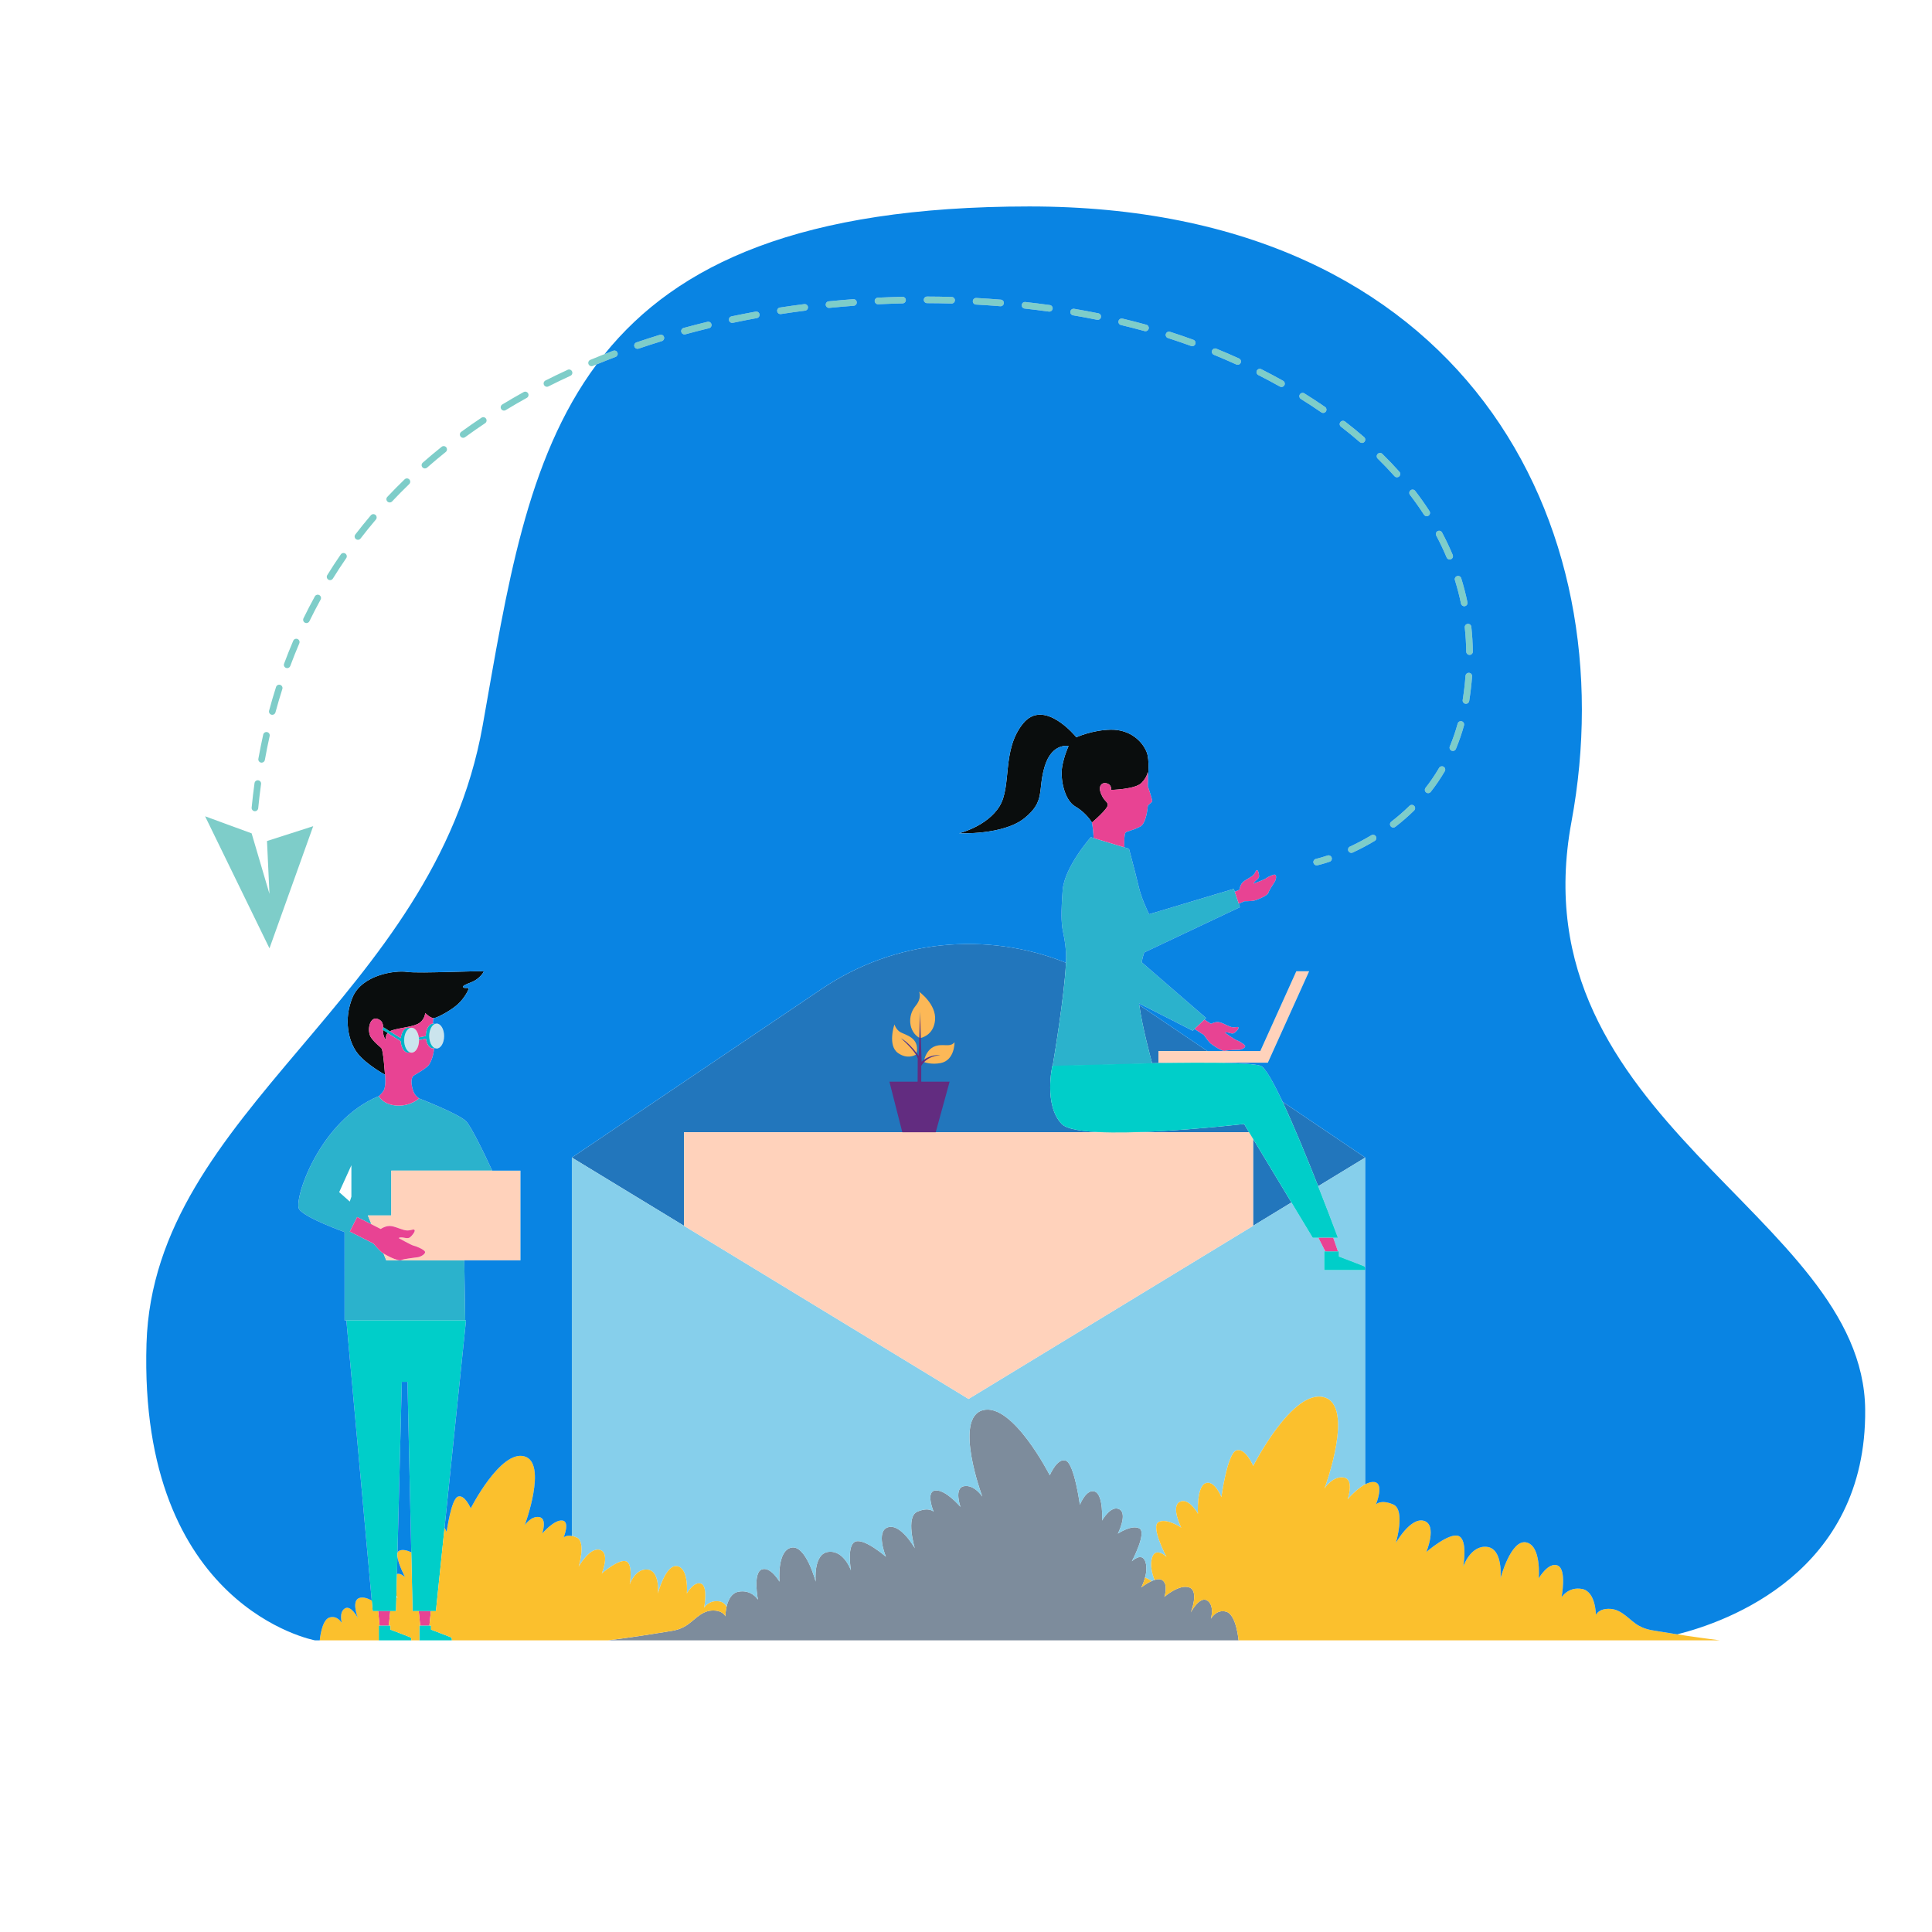 <?xml version="1.0" standalone="no"?>
<svg version="1.1" id="Layer_1" xmlns="http://www.w3.org/2000/svg" xmlns:xlink="http://www.w3.org/1999/xlink" x="0px" y="0px" viewBox="0 0 595.28 595.28" enable-background="new 0 0 595.28 595.28" xml:space="preserve">
<g>
	<path id="color_x5F_15" fill="#2276BC" d="M348.886,348.873c15.884-0.395,34.446-2.555,34.446-2.555l1.541,2.555H348.886z M395.189,339.476
		c3.542,7.545,7.66,17.631,10.96,26.017l14.507-8.828L395.189,339.476z M356.942,327.431v-3.587h15.086l-20.999-14.173
		c0.918,6.773,3.648,16.795,3.96,17.932c4.97-0.107,14.681-0.268,22.464-0.097l-0.111-0.075H356.942z M386.099,350.906v26.787
		l-87.673,53.348l-87.673-53.348v-28.82h129.3c-6.392-0.202-11.369-0.93-12.92-2.555c-5.62-5.887-2.881-17.93-2.881-17.93
		l0.098-0.003c0.283-1.672,3.688-21.95,4.087-31.751c-24.525-9.806-52.751-7.121-75.246,8.062l-76.996,51.968l122.23,74.376
		l99.49-60.539L386.099,350.906z"></path>
	<path id="color_x5F_14" fill="#7ECDC9" d="M126.111,147.716c0.39,0.404,0.379,1.048-0.025,1.438c-1.799,1.737-3.572,3.535-5.272,5.343
		c-0.2,0.213-0.47,0.32-0.741,0.32c-0.25,0-0.5-0.091-0.696-0.276c-0.409-0.385-0.429-1.028-0.045-1.438
		c1.722-1.832,3.519-3.653,5.341-5.413C125.077,147.301,125.721,147.312,126.111,147.716z M161.336,120.806
		c-2.221,1.232-4.435,2.518-6.578,3.821c-0.48,0.292-0.632,0.917-0.341,1.397c0.192,0.315,0.527,0.489,0.87,0.489
		c0.18,0,0.362-0.048,0.527-0.148c2.12-1.289,4.31-2.561,6.508-3.78c0.491-0.272,0.669-0.892,0.396-1.383
		C162.446,120.711,161.827,120.533,161.336,120.806z M136.07,137.673c-1.978,1.583-3.935,3.224-5.818,4.879
		c-0.422,0.371-0.463,1.013-0.093,1.435c0.201,0.229,0.482,0.346,0.764,0.346c0.238,0,0.478-0.083,0.671-0.253
		c1.859-1.634,3.793-3.255,5.746-4.819c0.439-0.351,0.51-0.991,0.159-1.429C137.149,137.393,136.508,137.322,136.07,137.673z
		 M148.342,128.71c-2.113,1.408-4.211,2.871-6.235,4.349c-0.454,0.331-0.553,0.968-0.222,1.421c0.199,0.273,0.509,0.417,0.822,0.417
		c0.208,0,0.418-0.064,0.599-0.196c2.001-1.461,4.075-2.907,6.164-4.299c0.467-0.311,0.594-0.943,0.283-1.41
		C149.441,128.525,148.809,128.398,148.342,128.71z M174.911,113.939c-2.308,1.062-4.614,2.174-6.853,3.306
		c-0.501,0.253-0.702,0.865-0.449,1.367c0.179,0.354,0.537,0.558,0.909,0.558c0.154,0,0.311-0.035,0.458-0.11
		c2.217-1.12,4.499-2.222,6.785-3.273c0.51-0.235,0.734-0.839,0.499-1.349C176.026,113.927,175.422,113.704,174.911,113.939z
		 M203.333,103.158c-2.426,0.743-4.86,1.53-7.232,2.34c-0.531,0.181-0.815,0.759-0.634,1.291c0.144,0.423,0.539,0.689,0.963,0.689
		c0.109,0,0.22-0.018,0.329-0.055c2.352-0.803,4.765-1.583,7.171-2.32c0.537-0.165,0.839-0.733,0.675-1.27
		C204.439,103.296,203.87,102.994,203.333,103.158z M262.896,92.183c-2.519,0.187-5.063,0.409-7.563,0.661
		c-0.559,0.056-0.966,0.555-0.91,1.114c0.053,0.524,0.495,0.915,1.011,0.915c0.034,0,0.068-0.002,0.103-0.005
		c2.482-0.25,5.009-0.47,7.51-0.656c0.56-0.042,0.981-0.529,0.939-1.09C263.945,92.561,263.457,92.138,262.896,92.183z
		 M247.812,93.699c-2.502,0.318-5.026,0.673-7.502,1.055c-0.555,0.086-0.936,0.605-0.85,1.16c0.078,0.503,0.511,0.862,1.004,0.862
		c0.052,0,0.104-0.004,0.156-0.012c2.458-0.379,4.964-0.732,7.449-1.048c0.557-0.071,0.951-0.58,0.881-1.137
		C248.878,94.023,248.369,93.63,247.812,93.699z M217.987,99.153c-2.46,0.594-4.935,1.231-7.355,1.892
		c-0.542,0.148-0.861,0.707-0.713,1.249c0.124,0.452,0.533,0.749,0.981,0.749c0.089,0,0.179-0.012,0.269-0.036
		c2.401-0.656,4.856-1.287,7.297-1.877c0.546-0.132,0.882-0.681,0.75-1.227C219.083,99.357,218.533,99.022,217.987,99.153z
		 M232.833,96.013c-2.486,0.453-4.99,0.946-7.443,1.465c-0.55,0.116-0.901,0.656-0.785,1.205c0.101,0.479,0.524,0.807,0.994,0.807
		c0.07,0,0.14-0.007,0.211-0.022c2.435-0.515,4.921-1.004,7.388-1.454c0.553-0.101,0.919-0.63,0.818-1.183
		C233.916,96.278,233.386,95.911,232.833,96.013z M83.63,220.212c0.089,0.024,0.178,0.035,0.265,0.035
		c0.449,0,0.859-0.299,0.981-0.753c0.652-2.42,1.363-4.843,2.115-7.202c0.171-0.535-0.125-1.107-0.66-1.278
		c-0.536-0.17-1.107,0.125-1.278,0.66c-0.761,2.389-1.482,4.842-2.141,7.291C82.766,219.508,83.088,220.066,83.63,220.212z
		 M450.153,185.983c0.1,0.48,0.523,0.81,0.995,0.81c0.069,0,0.138-0.007,0.208-0.021c0.55-0.114,0.903-0.653,0.789-1.203
		c-0.516-2.485-1.162-4.976-1.918-7.405c-0.167-0.536-0.737-0.835-1.274-0.669c-0.536,0.167-0.836,0.737-0.669,1.274
		C449.021,181.135,449.65,183.562,450.153,185.983z M88.13,205.797c0.117,0.043,0.236,0.064,0.354,0.064
		c0.413,0,0.801-0.254,0.954-0.663c0.871-2.344,1.806-4.689,2.78-6.969c0.221-0.516-0.019-1.114-0.536-1.335
		c-0.516-0.221-1.114,0.019-1.335,0.536c-0.987,2.31-1.935,4.685-2.817,7.06C87.335,205.016,87.604,205.601,88.13,205.797z
		 M451.315,193.343c0.266,2.444,0.42,4.948,0.456,7.44c0.008,0.557,0.462,1.002,1.017,1.002c0.005,0,0.01,0,0.015,0
		c0.562-0.008,1.01-0.471,1.002-1.032c-0.038-2.556-0.195-5.123-0.468-7.63c-0.061-0.558-0.563-0.961-1.121-0.901
		C451.657,192.283,451.254,192.785,451.315,193.343z M106.415,170.573c-0.462-0.32-1.096-0.204-1.415,0.259
		c-1.433,2.075-2.834,4.217-4.162,6.365c-0.295,0.478-0.147,1.104,0.33,1.4c0.167,0.103,0.351,0.152,0.534,0.152
		c0.341,0,0.674-0.171,0.866-0.482c1.31-2.119,2.691-4.231,4.106-6.279C106.993,171.525,106.877,170.892,106.415,170.573z
		 M114.261,158.772c-1.639,1.926-3.248,3.915-4.782,5.913c-0.342,0.445-0.258,1.084,0.187,1.426c0.185,0.142,0.403,0.21,0.619,0.21
		c0.305,0,0.607-0.137,0.807-0.398c1.514-1.971,3.101-3.934,4.718-5.834c0.364-0.428,0.312-1.07-0.115-1.434
		S114.625,158.345,114.261,158.772z M98.386,183.363c-0.492-0.27-1.111-0.091-1.381,0.401c-1.214,2.206-2.391,4.477-3.498,6.751
		c-0.246,0.505-0.036,1.114,0.469,1.36c0.143,0.07,0.295,0.103,0.445,0.103c0.377,0,0.739-0.21,0.915-0.572
		c1.092-2.243,2.254-4.484,3.452-6.66C99.057,184.252,98.878,183.633,98.386,183.363z M80.429,234.972
		c0.061,0.011,0.121,0.016,0.18,0.016c0.483,0,0.912-0.346,1-0.838c0.442-2.471,0.939-4.949,1.476-7.364
		c0.122-0.548-0.223-1.092-0.772-1.214c-0.549-0.122-1.092,0.223-1.214,0.772c-0.544,2.443-1.046,4.948-1.493,7.448
		C79.508,234.345,79.876,234.873,80.429,234.972z M78.448,249.945c0.034,0.003,0.067,0.005,0.101,0.005
		c0.517,0,0.959-0.392,1.011-0.918c0.246-2.499,0.541-5.01,0.878-7.463c0.076-0.556-0.313-1.07-0.869-1.146
		c-0.556-0.078-1.07,0.312-1.146,0.869c-0.34,2.478-0.639,5.016-0.887,7.541C77.48,249.393,77.889,249.89,78.448,249.945z
		 M188.946,108.071c-2.376,0.899-4.754,1.845-7.067,2.811c-0.518,0.217-0.763,0.812-0.546,1.331c0.163,0.39,0.541,0.625,0.939,0.625
		c0.131,0,0.263-0.025,0.392-0.079c2.293-0.958,4.649-1.895,7.003-2.786c0.525-0.199,0.79-0.786,0.591-1.311
		C190.058,108.138,189.472,107.873,188.946,108.071z M434.289,248.282c-1.74,1.712-3.627,3.353-5.61,4.877
		c-0.445,0.342-0.529,0.981-0.187,1.426c0.2,0.261,0.502,0.397,0.807,0.397c0.216,0,0.434-0.069,0.619-0.211
		c2.048-1.574,3.999-3.27,5.798-5.04c0.4-0.394,0.405-1.038,0.012-1.438C435.333,247.892,434.69,247.888,434.289,248.282z
		 M440.15,158.887c0.472-0.305,0.607-0.935,0.301-1.407c-1.359-2.101-2.841-4.2-4.404-6.238c-0.342-0.446-0.98-0.53-1.426-0.188
		c-0.446,0.342-0.53,0.98-0.188,1.426c1.53,1.995,2.98,4.049,4.311,6.105c0.195,0.301,0.521,0.465,0.855,0.465
		C439.788,159.05,439.98,158.998,440.15,158.887z M430.422,147.06c0.241,0,0.482-0.085,0.676-0.258
		c0.419-0.374,0.456-1.017,0.083-1.436c-1.659-1.861-3.43-3.717-5.264-5.516c-0.401-0.393-1.045-0.387-1.438,0.014
		c-0.393,0.401-0.387,1.045,0.014,1.438c1.802,1.767,3.541,3.589,5.169,5.417C429.864,146.945,430.142,147.06,430.422,147.06z
		 M419.646,136.474c0.285,0,0.568-0.119,0.769-0.351c0.368-0.425,0.322-1.067-0.103-1.435c-1.884-1.632-3.869-3.254-5.898-4.819
		c-0.445-0.343-1.083-0.26-1.427,0.184c-0.343,0.445-0.261,1.083,0.184,1.427c1.999,1.542,3.954,3.139,5.809,4.746
		C419.173,136.393,419.41,136.474,419.646,136.474z M422.526,257.349c-2.11,1.27-4.326,2.445-6.584,3.491
		c-0.51,0.236-0.731,0.841-0.495,1.35c0.172,0.371,0.539,0.59,0.923,0.59c0.143,0,0.289-0.03,0.427-0.095
		c2.324-1.077,4.605-2.286,6.777-3.594c0.481-0.29,0.637-0.915,0.347-1.396C423.632,257.214,423.007,257.059,422.526,257.349z
		 M444.795,236.245c-0.485-0.284-1.108-0.12-1.391,0.364c-1.242,2.123-2.645,4.187-4.168,6.136
		c-0.346,0.442-0.268,1.082,0.175,1.428c0.186,0.145,0.407,0.216,0.626,0.216c0.302,0,0.601-0.134,0.802-0.391
		c1.579-2.02,3.034-4.16,4.322-6.361C445.443,237.152,445.28,236.529,444.795,236.245z M409.027,263.595
		c-2.195,0.73-3.546,1.032-3.559,1.035c-0.548,0.121-0.894,0.664-0.773,1.212c0.105,0.474,0.525,0.798,0.992,0.798
		c0.073,0,0.146-0.008,0.22-0.024c0.058-0.013,1.456-0.324,3.762-1.092c0.533-0.178,0.821-0.753,0.644-1.286
		C410.136,263.706,409.561,263.418,409.027,263.595z M450.379,222.241c-0.542-0.149-1.101,0.169-1.25,0.711
		c-0.662,2.406-1.475,4.768-2.416,7.019c-0.217,0.518,0.028,1.114,0.546,1.331c0.128,0.054,0.261,0.079,0.392,0.079
		c0.398,0,0.776-0.235,0.939-0.625c0.974-2.331,1.815-4.775,2.5-7.264C451.238,222.95,450.92,222.39,450.379,222.241z
		 M452.635,207.309c-0.562-0.039-1.048,0.379-1.09,0.939c-0.182,2.443-0.474,4.941-0.869,7.425c-0.088,0.555,0.29,1.076,0.845,1.164
		c0.054,0.009,0.108,0.013,0.161,0.013c0.491,0,0.924-0.357,1.003-0.858c0.403-2.539,0.702-5.093,0.888-7.592
		C453.615,207.839,453.195,207.351,452.635,207.309z M447.061,172.31c0.518-0.217,0.762-0.813,0.545-1.331
		c-0.974-2.323-2.077-4.649-3.279-6.911c-0.263-0.496-0.879-0.685-1.375-0.421c-0.496,0.264-0.685,0.879-0.421,1.375
		c1.173,2.208,2.25,4.477,3.2,6.743c0.163,0.39,0.541,0.624,0.938,0.624C446.8,172.39,446.933,172.364,447.061,172.31z
		 M395.343,117.33c-2.185-1.226-4.445-2.431-6.719-3.582c-0.501-0.254-1.113-0.053-1.367,0.448
		c-0.254,0.501-0.053,1.113,0.448,1.367c2.248,1.138,4.483,2.329,6.642,3.541c0.157,0.088,0.328,0.13,0.497,0.13
		c0.356,0,0.701-0.187,0.888-0.52C396.007,118.225,395.833,117.605,395.343,117.33z M338.435,96.536
		c-2.444-0.494-4.956-0.961-7.466-1.387c-0.553-0.093-1.079,0.279-1.173,0.833c-0.094,0.554,0.279,1.079,0.833,1.173
		c2.489,0.422,4.979,0.885,7.403,1.375c0.068,0.014,0.136,0.02,0.203,0.02c0.474,0,0.898-0.333,0.996-0.816
		C339.342,97.184,338.986,96.648,338.435,96.536z M353.214,100.058c-2.394-0.663-4.87-1.299-7.36-1.891
		c-0.546-0.129-1.095,0.208-1.225,0.754c-0.13,0.546,0.208,1.095,0.754,1.225c2.465,0.586,4.917,1.216,7.287,1.872
		c0.091,0.025,0.182,0.037,0.272,0.037c0.446,0,0.855-0.295,0.98-0.746C354.072,100.768,353.755,100.207,353.214,100.058z
		 M323.466,93.992c-2.477-0.344-5.012-0.66-7.533-0.937c-0.56-0.059-1.061,0.342-1.122,0.9c-0.061,0.558,0.341,1.061,0.9,1.122
		c2.502,0.275,5.017,0.588,7.475,0.93c0.048,0.007,0.095,0.01,0.141,0.01c0.5,0,0.935-0.368,1.006-0.877
		C324.41,94.583,324.022,94.07,323.466,93.992z M308.378,92.331c-2.5-0.205-5.045-0.38-7.565-0.519
		c-0.558-0.031-1.041,0.399-1.072,0.96c-0.031,0.561,0.399,1.041,0.96,1.072c2.502,0.138,5.029,0.311,7.511,0.515
		c0.028,0.002,0.056,0.003,0.084,0.003c0.524,0,0.969-0.402,1.013-0.934C309.354,92.868,308.938,92.377,308.378,92.331z
		 M293.236,91.493c-2.51-0.073-5.062-0.113-7.586-0.121c-0.001,0-0.002,0-0.003,0c-0.56,0-1.015,0.453-1.017,1.014
		c-0.002,0.562,0.452,1.018,1.014,1.02c2.506,0.008,5.041,0.048,7.533,0.12c0.01,0,0.02,0,0.03,0c0.548,0,1-0.436,1.016-0.988
		C294.239,91.978,293.797,91.509,293.236,91.493z M278.06,91.448c-2.517,0.057-5.07,0.148-7.586,0.27
		c-0.561,0.027-0.994,0.504-0.967,1.065c0.026,0.544,0.476,0.968,1.015,0.968c0.017,0,0.033,0,0.05-0.001
		c2.499-0.121,5.034-0.211,7.534-0.268c0.562-0.013,1.007-0.478,0.994-1.04C279.087,91.88,278.617,91.436,278.06,91.448z
		 M407.685,127.232c0.323,0,0.64-0.153,0.837-0.439c0.319-0.462,0.204-1.096-0.258-1.415c-2.054-1.42-4.196-2.825-6.367-4.175
		c-0.477-0.297-1.104-0.151-1.401,0.326c-0.297,0.477-0.151,1.104,0.326,1.401c2.143,1.333,4.257,2.72,6.284,4.121
		C407.284,127.174,407.485,127.232,407.685,127.232z M381.768,110.454c-2.287-1.043-4.635-2.058-6.981-3.018
		c-0.52-0.213-1.114,0.036-1.326,0.556c-0.213,0.52,0.036,1.114,0.556,1.326c2.321,0.95,4.646,1.954,6.908,2.986
		c0.137,0.062,0.28,0.092,0.421,0.092c0.386,0,0.755-0.221,0.926-0.595C382.505,111.29,382.279,110.687,381.768,110.454z
		 M367.693,104.694c-2.298-0.837-4.637-1.64-6.952-2.386l-0.243-0.078c-0.535-0.171-1.107,0.124-1.279,0.659
		c-0.171,0.535,0.124,1.107,0.659,1.279l0.239,0.077c2.291,0.738,4.606,1.533,6.879,2.361c0.115,0.042,0.233,0.062,0.348,0.062
		c0.415,0,0.805-0.256,0.956-0.669C368.493,105.47,368.221,104.886,367.693,104.694z M83.027,275.413l-5.497-18.645l-14.335-5.256
		l19.833,40.682l13.476-37.631l-14.239,4.577L83.027,275.413z"></path>
	<path id="color_x5F_13" fill="#622C80" d="M292.592,333.277l-4.329,15.769h-10.204l-4.02-15.769h8.695l0.034-7.112c-0.502-2.203-5.218-6.3-5.218-6.3
		c2.937,1.585,5.527,5.488,5.527,5.488l0.387-13.682l0.502,15.46c2.667-2.512,5.759-2.01,5.759-2.01
		c-4.522,0.348-5.875,3.324-5.875,3.324v4.831H292.592z"></path>
	<path id="color_x5F_12" fill="#FCB857" d="M282.073,309.971c2.086-2.507,1.121-4.406,1.121-4.406s5.372,3.826,4.909,8.773
		c-0.389,4.147-3.407,5.225-4.374,5.465l-0.264-8.132l-0.228,8.082C279.98,317.854,279.534,313.022,282.073,309.971z
		 M277.551,319.865c2.045,1.103,3.921,3.33,4.872,4.581c0.944-4.776-3.406-5.513-4.988-6.417c-1.353-0.773-1.855-2.39-1.855-2.39
		s-2.203,6.506,1.121,8.825c2.757,1.924,4.983,0.798,5.511,0.477C280.832,322.717,277.551,319.865,277.551,319.865z
		 M294.106,321.128c-1.443,1.829-3.762,0.129-6.442,1.417c-1.803,0.867-2.594,2.859-2.899,3.929
		c2.449-1.759,4.961-1.352,4.961-1.352c-2.58,0.198-4.127,1.252-4.981,2.12c0.517,0.197,2.412,0.806,5.039,0.315
		C294.211,326.728,294.106,321.128,294.106,321.128z"></path>
	<path id="color_x5F_11" fill="#7D8C9C" d="M381.623,505.417H187.347c0,0,8.805-1.124,14.332-2.061c5.527-0.937,6.838-0.843,9.367-2.248
		c2.529-1.405,4.777-4.684,8.243-4.871s4.215,1.78,4.215,1.78s0-6.838,4.028-7.587c4.028-0.749,5.995,2.435,5.995,2.435
		s-1.592-8.149,1.124-9.274c2.716-1.124,5.527,3.747,5.527,3.747s-0.843-9.555,3.653-10.491c4.496-0.937,7.494,10.491,7.494,10.491
		s-0.843-8.618,3.934-9.18c4.777-0.562,6.932,5.714,6.932,5.714s-1.405-7.868,1.405-8.899c2.81-1.03,9.367,4.684,9.367,4.684
		s-3.279-7.868,0.656-9.086c3.934-1.218,8.243,6.463,8.243,6.463s-2.904-9.648,0.749-11.241c3.653-1.592,5.058,0,5.058,0
		s-2.623-6.276,0.562-6.557c3.185-0.281,7.701,5.058,7.701,5.058s-2.081-5.808,1.104-6.37c3.185-0.562,5.62,3.185,5.62,3.185
		s-8.992-24.167,0.187-26.603c9.18-2.435,20.608,20.046,20.608,20.046s2.342-5.527,4.965-4.496
		c2.623,1.03,4.309,13.582,4.309,13.582s2.061-5.152,4.684-4.028c2.623,1.124,2.154,8.899,2.154,8.899s2.716-4.871,5.339-3.466
		c2.623,1.405-0.468,7.494-0.468,7.494s4.309-2.904,6.651-1.592c2.342,1.311-2.342,10.117-2.342,10.117s3.185-3.091,4.215,0.281
		c1.03,3.372-1.311,7.775-1.311,7.775s4.496-3.56,6.463-2.248c1.967,1.311,0.656,5.152,0.656,5.152s4.59-4.028,7.681-2.904
		c3.091,1.124,0.468,7.681,0.468,7.681s2.716-5.152,5.058-3.653s1.124,5.62,1.124,5.62s1.686-3.091,4.777-2.154
		C380.967,497.549,381.623,505.417,381.623,505.417z"></path>
	<path id="color_x5F_10" fill="#86CFEB" d="M177.694,473.732c2.921,1.273,0.599,8.989,0.599,8.989s3.446-6.142,6.592-5.168
		c3.146,0.974,0.524,7.266,0.524,7.266s5.243-4.569,7.49-3.745c2.247,0.824,1.124,7.116,1.124,7.116s1.723-5.019,5.543-4.569
		c3.82,0.449,3.146,7.341,3.146,7.341s2.397-9.138,5.992-8.389c3.595,0.749,2.921,8.389,2.921,8.389s2.247-3.895,4.419-2.996
		c2.172,0.899,0.899,7.416,0.899,7.416s1.573-2.547,4.794-1.948c0.98,0.182,1.66,0.816,2.135,1.609c0,0,0,0,0,0
		c0.449-1.945,1.444-4.2,3.66-4.612c4.028-0.749,5.995,2.435,5.995,2.435s-1.592-8.149,1.124-9.274
		c2.716-1.124,5.527,3.747,5.527,3.747s-0.843-9.555,3.653-10.491c4.496-0.937,7.494,10.491,7.494,10.491s-0.843-8.618,3.934-9.18
		c4.777-0.562,6.932,5.714,6.932,5.714s-1.405-7.868,1.405-8.899c2.81-1.03,9.367,4.684,9.367,4.684s-3.279-7.868,0.656-9.086
		c3.934-1.218,8.243,6.463,8.243,6.463s-2.904-9.648,0.749-11.241c3.653-1.592,5.058,0,5.058,0s-2.623-6.276,0.562-6.557
		c3.185-0.281,7.701,5.058,7.701,5.058s-2.081-5.808,1.104-6.37c3.185-0.562,5.62,3.185,5.62,3.185s-8.993-24.167,0.187-26.603
		c9.18-2.435,20.608,20.046,20.608,20.046s2.342-5.527,4.965-4.496c2.623,1.03,4.309,13.582,4.309,13.582s2.061-5.152,4.684-4.028
		c2.623,1.124,2.154,8.899,2.154,8.899s2.717-4.871,5.339-3.466c2.623,1.405-0.468,7.494-0.468,7.494s4.309-2.904,6.651-1.592
		c2.342,1.311-2.342,10.117-2.342,10.117s3.185-3.091,4.215,0.281c0.467,1.529,0.241,3.268-0.146,4.715
		c0.732,0.315,1.446,0.722,2.039,1.097c0.291-0.131,0.586-0.248,0.878-0.341c-0.65-1.649-1.485-4.476-0.766-6.828
		c1.089-3.562,4.453-0.297,4.453-0.297s-4.948-9.302-2.474-10.687c2.474-1.385,7.026,1.682,7.026,1.682s-3.266-6.432-0.495-7.917
		c2.771-1.484,5.641,3.661,5.641,3.661s-0.495-8.213,2.276-9.401c2.771-1.187,4.948,4.255,4.948,4.255s1.781-13.26,4.552-14.349
		c2.771-1.089,5.245,4.75,5.245,4.75s12.073-23.749,21.77-21.177s0.198,28.104,0.198,28.104s2.573-3.958,5.937-3.365
		c3.365,0.594,1.166,6.729,1.166,6.729s2.686-3.176,5.449-4.636V356.665l-14.507,8.828c3.502,8.899,6.085,15.883,6.085,15.883
		h-1.443l1.443,4.179h0.315v1.604c0,0,7.207,2.736,7.735,2.981c0.528,0.245,0.34,1.189,0.34,1.189h-12.602v-5.773h0.322
		l-2.119-4.179h-1.751l-6.557-10.873l-99.49,60.539l-122.23-74.376v116.587C176.631,473.336,177.129,473.486,177.694,473.732z"></path>
	<path id="color_x5F_9" fill="#CBE4ED" d="M134.545,315.379c1.263,0,2.287,1.72,2.287,3.842s-1.024,3.842-2.287,3.842
		c-1.263,0-2.287-1.72-2.287-3.842S133.282,315.379,134.545,315.379z M124.534,320.504c0,2.122,1.024,3.842,2.287,3.842
		c1.263,0,2.287-1.72,2.287-3.842c0-2.122-1.024-3.842-2.287-3.842C125.557,316.661,124.534,318.382,124.534,320.504z"></path>
	<path id="color_x5F_8" fill="#00B3C8" d="M133.474,315.379c0.185,0,0.363,0.041,0.536,0.11c-1.004,0.406-1.751,1.92-1.751,3.732
		c0,1.812,0.747,3.326,1.751,3.732c-0.172,0.07-0.351,0.11-0.536,0.11c-1.096,0-2.01-1.295-2.234-3.024l-2.05,0.417l-0.165-0.812
		l2.162-0.44C131.193,317.09,132.214,315.379,133.474,315.379z M117.747,317.222l5.726,3.627c0.104,1.96,1.083,3.498,2.277,3.498
		c0.185,0,0.363-0.041,0.536-0.11c-1.004-0.406-1.751-1.92-1.751-3.732c0-1.812,0.747-3.326,1.751-3.732
		c-0.172-0.069-0.351-0.11-0.536-0.11c-1.137,0-2.077,1.394-2.254,3.219l-5.305-3.36L117.747,317.222z"></path>
	<path id="color_x5F_7" fill="#0A0D0D" d="M353.723,239.317l-0.125-1.508c0,0,0.042,1.416-1.878,3.416s-9.402,2.16-9.402,2.16s0.363-1.52-1.237-2
		c-1.6-0.48-2.8,0.78-1.84,3.15c0.96,2.37,1.76,2.13,2.08,3.33c0.32,1.2-4.876,5.575-4.876,5.575s-1.684-2.935-5.124-4.935
		s-4.64-8.559-4.08-12.079c0.56-3.52,2.003-6.56,2.003-6.56s-5.123-1.126-7.363,6.316c-2.24,7.443,0.32,10.642-6.24,15.922
		c-6.56,5.28-20.159,4.64-20.159,4.64s8.639-2.08,12.479-8.319c3.84-6.24,0.64-17.279,7.2-25.438
		c6.56-8.159,16.479,4.177,16.479,4.177s4.874-2.257,10.676-2.337c5.803-0.08,9.663,3.475,11.022,6.995
		C354.273,234.24,353.723,239.317,353.723,239.317z M117.974,317.366c0.08,2.555,1.014,3.048,1.014,3.048s-0.431-1.141,0.451-2.12
		L117.974,317.366z M125.432,299.456c-3.732-0.553-13.89,0.898-16.793,7.809c-2.902,6.911-1.244,13.752,1.52,17.277
		c2.764,3.524,8.459,6.583,8.459,6.583s-0.511-7.412-1.064-8.103c-0.553-0.691-1.589-1.175-3.11-3.179
		c-1.52-2.004-0.622-6.565,1.728-5.943c2.347,0.621,1.798,2.966,1.797,2.971l0.222-0.35l1.942,1.23
		c1.702-0.931,6.309-1.167,8.496-2.21c2.28-1.088,2.384-3.421,2.384-3.421s1.659,1.762,2.817,1.555
		c1.158-0.207,5.217-2.384,7.29-4.302c2.073-1.918,3.421-4.613,3.265-4.872c-0.156-0.259-1.399,0.104-1.659-0.311
		s0.415-0.726,2.643-1.607c2.229-0.881,3.576-2.851,3.68-3.234C149.153,298.967,129.164,300.009,125.432,299.456z"></path>
	<path id="color_x5F_6" fill="#2BB2CC" d="M351.762,296.474l19.847,17.191l-4.106,3.918l-16.54-8.413c0.897,7.174,4.056,18.541,4.056,18.541
		l-30.689,0.79c0,0,4.563-26.755,4.114-34.826c-0.448-8.071-2.072-5.382-1.026-19.382c0.531-7.106,8.669-16.341,8.669-16.341
		l11.768,3.554c0,0,1.584,5.862,3.079,11.99c0.779,3.193,2.085,5.939,3.115,8.197l26.099-7.82l1.895,5.649l-29.49,13.946
		C352.25,294.348,351.975,295.336,351.762,296.474z M120.561,374.51h-7.208l1.116,2.721l-4.431-2.243l-2.263,4.47l7.272,3.682
		c0,0,1.669,1.946,2.468,2.63c0.129,0.11,0.354,0.265,0.635,0.44l0.87,2.121h1.542h12.28h10.208l0.297,18.517h-37.18V379.62
		c0,0-12.025-4.283-13.96-6.979c-1.935-2.696,6.185-27.463,24.516-34.913c0,0,1.33,2.709,5.615,2.916
		c4.285,0.207,6.771-2.21,6.771-2.21s12.164,4.698,14.514,7.048c1.336,1.336,4.996,8.616,8.032,15.207h-31.092V374.51z
		 M108.269,359.027l-3.762,8.293l3.267,2.903l0.495-1.52V359.027z"></path>
	<path id="color_x5F_5" fill="#FFD2BB" d="M210.754,348.873h175.345v28.82l-87.673,53.348l-87.673-53.348V348.873z M399.42,299.263l-11.098,24.581
		h-31.38v3.587h33.696l12.717-28.168H399.42z M120.561,374.51h-7.209l1.116,2.721l2.841,1.439c0,0,1.657-1.203,3.378-0.877
		c1.721,0.326,3.422,1.271,4.692,1.328c1.271,0.057,2.071-0.558,2.358-0.133c0.288,0.425-0.789,1.78-1.427,2.267
		c-0.638,0.487-1.717,0.081-2.441,0.021c-0.724-0.059-1.044,0.187-1.044,0.187s4.073,2.275,4.648,2.353
		c0.575,0.079,2.887,1.031,3.403,1.723c0.516,0.692-1.107,1.635-1.977,1.807c-0.869,0.172-4.159,0.434-5.243,0.919
		c-0.909,0.407-4.046-1.141-5.507-2.054l0.87,2.121h1.542h12.28h27.526v-27.643h-39.806V374.51z"></path>
	<path id="color_x5F_4" fill="#00CEC9" d="M412.234,381.376h-7.761l-21.141-35.057c0,0-50.579,5.887-56.199,0c-5.62-5.887-2.881-17.93-2.881-17.93
		l27.475-0.707c0,0,31.872-0.899,36.689,0.707C393.234,329.994,412.234,381.376,412.234,381.376z M420.284,390.139
		c-0.528-0.245-7.735-2.981-7.735-2.981v-1.604h-0.415h-4.113v5.773h12.602C420.624,391.328,420.813,390.384,420.284,390.139z
		 M126.429,504.475c-0.419-0.194-6.129-2.362-6.129-2.362v-1.271h-0.329h-3.259v4.574h9.986
		C126.699,505.417,126.848,504.67,126.429,504.475z M138.938,504.475c-0.419-0.194-6.129-2.362-6.129-2.362v-1.271h-0.329h-3.259
		v4.574h9.986C139.207,505.417,139.356,504.67,138.938,504.475z M114.834,496.411h7.188l1.783-70.645h1.745l1.573,70.645h7.188
		l9.275-89.563h-36.867L114.834,496.411z"></path>
	<path id="color_x5F_3" fill="#E84393" d="M412.234,385.555h-3.891l-2.119-4.179h4.567L412.234,385.555z M353.717,239.248l-0.116-1.396
		c-0.001-0.011-0.002-0.023-0.004-0.035c0,0.095-0.026,1.477-1.878,3.407c-1.92,2-9.402,2.16-9.402,2.16s0.363-1.52-1.237-2
		c-1.6-0.48-2.8,0.78-1.84,3.15c0.96,2.37,1.76,2.13,2.08,3.33c0.32,1.2-4.876,5.575-4.876,5.575s-0.001-0.001-0.001-0.001
		c0.303,1.672,0.456,3.55,0.53,4.781l9.464,2.858c-0.06-1.799-0.049-4.263,0.434-4.595c0.771-0.53,1.786-0.443,4.435-1.784
		c1.904-0.964,2.314-5.93,2.362-6.364c0.048-0.434,1.38-1.031,1.35-1.543c-0.042-0.721-1.35-4.58-1.35-4.58
		C353.749,241.157,353.761,240.172,353.717,239.248z M392.765,269.483c-0.668-0.038-2.386,0.861-2.719,1.164
		c-0.333,0.302-3.714,1.59-3.714,1.59s0.013-0.313,0.409-0.714c0.396-0.401,1.176-0.84,1.204-1.461
		c0.028-0.622-0.24-1.937-0.636-1.978c-0.396-0.041-0.429,0.741-1.096,1.468c-0.667,0.727-2.076,1.267-3.127,2.127
		c-1.051,0.86-1.162,2.444-1.162,2.444l-1.479,0.633l1.239,3.696l1.769-0.757c0,0,1.988-0.022,2.793-0.156
		c0.805-0.134,4.29-1.521,4.542-2.406c0.252-0.886,1.735-2.971,2.066-3.573C393.185,270.956,393.433,269.521,392.765,269.483z
		 M380.981,320.485c-0.461-0.112-3.585-2.302-3.585-2.302s0.281-0.173,0.865-0.065c0.584,0.109,1.428,0.53,1.988,0.186
		c0.56-0.343,1.549-1.355,1.35-1.725c-0.199-0.37-0.901,0.064-1.93-0.088c-1.029-0.152-2.334-1.063-3.706-1.471
		c-1.373-0.409-2.821,0.432-2.821,0.432l-2.035-1.307l-3.05,2.911l2.872,1.844c0,0,1.196,1.722,1.789,2.345
		c0.593,0.623,3.866,2.846,4.788,2.541c0.922-0.304,3.62-0.243,4.342-0.31c0.721-0.067,2.121-0.7,1.759-1.305
		C383.244,321.564,381.442,320.597,380.981,320.485z M129.472,500.843h2.833l0.449-4.432h-3.732L129.472,500.843z M130.876,385.538
		c-0.516-0.692-2.828-1.644-3.402-1.723c-0.575-0.079-4.648-2.353-4.648-2.353s0.32-0.246,1.044-0.187
		c0.724,0.059,1.804,0.466,2.442-0.021s1.715-1.842,1.427-2.267c-0.288-0.425-1.088,0.19-2.358,0.133
		c-1.271-0.057-2.971-1.001-4.692-1.328c-1.721-0.326-3.378,0.877-3.378,0.877l-7.272-3.682l-2.263,4.47l7.272,3.682
		c0,0,1.669,1.946,2.468,2.63c0.799,0.684,5.057,2.98,6.141,2.494c1.084-0.485,4.374-0.747,5.243-0.919
		C129.768,387.174,131.392,386.23,130.876,385.538z M125.749,316.661c0.185,0,0.364,0.041,0.536,0.11l0,0
		c0.172-0.07,0.351-0.11,0.536-0.11c1.086,0,1.993,1.273,2.227,2.978l2.14-0.436c0.005-2.058,0.974-3.73,2.188-3.817
		c0.048-0.577,0.114-1.142,0.175-1.701c-1.128-0.071-2.537-1.566-2.537-1.566s-0.104,2.332-2.384,3.421
		c-2.186,1.043-6.794,1.279-8.496,2.21l3.362,2.129C123.673,318.056,124.613,316.661,125.749,316.661z M131.24,320.039l-2.05,0.417
		l-0.114-0.56c0.019,0.198,0.031,0.4,0.031,0.607c0,2.122-1.024,3.842-2.287,3.842c-0.185,0-0.364-0.041-0.536-0.11
		c-0.172,0.07-0.351,0.11-0.536,0.11c-1.194,0-2.173-1.537-2.277-3.498l-4.034-2.555c-0.882,0.979-0.451,2.12-0.451,2.12
		s-0.934-0.492-1.014-3.048l-0.227-0.144l0.222-0.351c0.001-0.005,0.55-2.35-1.797-2.971c-2.35-0.622-3.248,3.939-1.728,5.943
		c1.52,2.004,2.557,2.488,3.11,3.179c0.553,0.691,1.064,8.103,1.064,8.103s0.354,2.687-0.212,4.454
		c-0.208,0.652-0.898,1.428-1.685,2.149c0.001,0.002,1.331,2.708,5.615,2.916c4.285,0.207,6.771-2.21,6.771-2.21
		c-0.702-0.547-1.31-1.163-1.581-1.794c-0.848-1.98-1.112-4.561,0.02-5.268c1.131-0.707,2.732-1.545,4.146-2.747
		c0.943-0.802,1.832-3.054,2.071-5.596c-0.095,0.021-0.192,0.035-0.29,0.035C132.378,323.063,131.463,321.768,131.24,320.039z
		 M116.963,500.843h2.833l0.449-4.432h-3.732L116.963,500.843z"></path>
	<path id="color_x5F_2" fill="#FBC02D" d="M116.713,500.843v4.574H98.519c0,0,0.524-6.292,2.996-7.041c2.472-0.749,3.82,1.723,3.82,1.723
		s-0.974-3.296,0.899-4.494c1.873-1.198,4.045,2.921,4.045,2.921s-2.097-5.243,0.375-6.142c1.198-0.436,2.677,0.097,3.884,0.761
		l0.296,3.266h1.68l0.449,4.431H116.713z M514.778,503.24c-5.838-0.99-7.224-0.891-9.896-2.375
		c-2.672-1.484-5.047-4.948-8.708-5.146c-3.661-0.198-4.453,1.88-4.453,1.88s0-7.224-4.255-8.015
		c-4.255-0.792-6.333,2.573-6.333,2.573s1.682-8.609-1.187-9.797c-2.87-1.187-5.838,3.958-5.838,3.958s0.891-10.093-3.859-11.083
		s-7.916,11.083-7.916,11.083s0.891-9.104-4.156-9.698c-5.047-0.594-7.323,6.036-7.323,6.036s1.484-8.312-1.484-9.401
		c-2.969-1.089-9.896,4.948-9.896,4.948s3.463-8.312-0.693-9.599c-4.156-1.286-8.708,6.828-8.708,6.828s3.068-10.192-0.792-11.875
		c-3.859-1.682-5.344,0-5.344,0s2.771-6.63-0.594-6.927c-3.365-0.297-8.136,5.344-8.136,5.344s2.198-6.135-1.166-6.729
		c-3.365-0.594-5.937,3.365-5.937,3.365s9.5-25.531-0.198-28.104s-21.77,21.177-21.77,21.177s-2.474-5.838-5.245-4.75
		c-2.771,1.089-4.552,14.349-4.552,14.349s-2.177-5.443-4.948-4.255c-2.771,1.187-2.276,9.401-2.276,9.401s-2.87-5.146-5.641-3.661
		c-2.771,1.484,0.495,7.917,0.495,7.917s-4.552-3.068-7.026-1.682c-2.474,1.385,2.474,10.687,2.474,10.687s-3.365-3.266-4.453,0.297
		c-0.719,2.353,0.116,5.179,0.766,6.828c0.898-0.287,1.764-0.355,2.381,0.056c1.967,1.311,0.656,5.152,0.656,5.152
		s4.59-4.028,7.681-2.904c3.091,1.124,0.468,7.681,0.468,7.681s2.717-5.152,5.058-3.653c2.342,1.499,1.124,5.62,1.124,5.62
		s1.686-3.091,4.777-2.154c3.091,0.937,3.747,8.805,3.747,8.805h148.296C529.919,505.417,520.617,504.23,514.778,503.24z
		 M351.648,489.118c0,0,1.536-1.215,3.205-1.963c-0.594-0.375-1.307-0.782-2.039-1.097
		C352.347,487.802,351.648,489.118,351.648,489.118z M211.046,501.108c2.529-1.405,4.777-4.684,8.243-4.871
		c3.466-0.187,4.215,1.78,4.215,1.78s0.001-1.385,0.368-2.976c-0.474-0.792-1.155-1.426-2.135-1.609
		c-3.221-0.599-4.794,1.948-4.794,1.948s1.273-6.517-0.899-7.416c-2.172-0.899-4.419,2.996-4.419,2.996s0.674-7.64-2.921-8.389
		c-3.595-0.749-5.992,8.389-5.992,8.389s0.674-6.891-3.146-7.341c-3.82-0.449-5.543,4.569-5.543,4.569s1.124-6.292-1.124-7.116
		c-2.247-0.824-7.49,3.745-7.49,3.745s2.622-6.292-0.524-7.266c-3.146-0.974-6.592,5.168-6.592,5.168s2.322-7.715-0.599-8.989
		c-2.921-1.273-4.045,0-4.045,0s2.097-5.019-0.449-5.243c-2.547-0.225-6.158,4.045-6.158,4.045s1.664-4.644-0.883-5.094
		c-2.547-0.449-4.494,2.547-4.494,2.547s7.191-19.326-0.15-21.273c-7.341-1.948-16.479,16.03-16.479,16.03s-1.873-4.419-3.97-3.595
		c-2.097,0.824-3.446,10.861-3.446,10.861s-0.238-0.595-0.649-1.284l-2.66,25.686h-1.557l-0.449,4.431h0.175h0.329v1.271
		c0,0,5.71,2.168,6.129,2.362c0.419,0.194,0.269,0.942,0.269,0.942h48.14c0,0,8.805-1.124,14.332-2.061
		C207.206,502.42,208.517,502.513,211.046,501.108z M129.472,500.843l-0.449-4.431h-1.899l-0.404-18.133
		c-1.158-0.534-2.721-1.02-3.781-0.427c-0.245,0.137-0.392,0.378-0.465,0.69l-0.027,1.056c0.282,2.426,2.365,6.343,2.365,6.343
		s-1.436-1.394-2.501-0.946l-0.168,6.64c0.196,0.465,0.346,0.747,0.346,0.747s-0.133-0.105-0.358-0.267l-0.108,4.295h-1.776
		l-0.449,4.431h0.175h0.329v1.271c0,0,5.71,2.168,6.129,2.362c0.419,0.194,0.269,0.942,0.269,0.942h2.523v-4.574H129.472z"></path>
</g>
<path id="color_x5F_1" fill="#0984E3" d="M484.186,253.248c17.063-92.057-33.04-189.677-167.056-189.637C246.84,63.632,208.657,81.325,186.27,109.11
	c0.891-0.35,1.782-0.7,2.676-1.038c0.526-0.199,1.112,0.066,1.311,0.591c0.199,0.525-0.066,1.112-0.591,1.311
	c-1.967,0.744-3.926,1.525-5.857,2.319c-21.882,29.425-27.622,69.276-35.089,111.25C133.737,307.755,47.326,342.015,45.139,413.987
	c-2.473,81.393,51.908,91.431,51.908,91.431l1.472-0.003c0.002-0.028,0.53-6.291,2.996-7.039c2.472-0.749,3.82,1.723,3.82,1.723
	s-0.974-3.296,0.899-4.494c1.873-1.198,4.045,2.921,4.045,2.921s-2.097-5.243,0.374-6.142c1.198-0.436,2.677,0.097,3.884,0.761
	l-7.82-86.297h-0.553V379.62c0,0-12.024-4.283-13.96-6.979c-1.935-2.696,6.185-27.463,24.516-34.913l0,0
	c0.787-0.721,1.476-1.497,1.685-2.149c0.566-1.768,0.212-4.454,0.212-4.454s-5.694-3.059-8.459-6.583
	c-2.764-3.524-4.423-10.366-1.52-17.277c2.903-6.911,13.061-8.362,16.793-7.809c3.732,0.553,23.721-0.49,23.617-0.107
	c-0.104,0.383-1.451,2.353-3.68,3.234c-2.229,0.881-2.902,1.192-2.643,1.607c0.259,0.415,1.503,0.052,1.659,0.311
	c0.155,0.259-1.192,2.954-3.265,4.872c-2.073,1.918-6.132,4.095-7.29,4.302c-0.115,0.021-0.238,0.009-0.361-0.006
	c0.027,0.003,0.055,0.015,0.082,0.017c-0.061,0.559-0.127,1.124-0.175,1.701c-0.042,0.003-0.082,0.022-0.124,0.029
	c0.074-0.012,0.146-0.038,0.222-0.038c0.185,0,0.363,0.041,0.536,0.11c-0.066,0.026-0.127,0.07-0.19,0.106
	c0.229-0.13,0.47-0.216,0.726-0.216c1.263,0,2.287,1.72,2.287,3.842c0,2.122-1.024,3.842-2.287,3.842
	c-0.255,0-0.496-0.086-0.725-0.216c0.063,0.036,0.124,0.079,0.189,0.105c-0.172,0.07-0.351,0.11-0.536,0.11
	c0.099,0,0.195-0.013,0.29-0.035c-0.239,2.542-1.128,4.794-2.071,5.596c-1.414,1.202-3.015,2.04-4.146,2.747
	c-1.131,0.707-0.868,3.289-0.02,5.268c0.27,0.631,0.878,1.247,1.581,1.794c0,0-0.039,0.038-0.115,0.104
	c0.076-0.066,0.115-0.103,0.115-0.103s12.164,4.698,14.514,7.048c1.336,1.336,4.996,8.616,8.032,15.207h8.713v27.643h-17.318
	l0.297,18.517h0.241l-6.615,63.877c0.41,0.688,0.649,1.284,0.649,1.284s1.348-10.037,3.446-10.861
	c2.097-0.824,3.97,3.595,3.97,3.595s9.138-17.977,16.479-16.03c7.341,1.948,0.15,21.273,0.15,21.273s1.948-2.996,4.494-2.547
	c2.547,0.449,0.883,5.094,0.883,5.094s3.611-4.27,6.158-4.045c2.547,0.225,0.449,5.243,0.449,5.243s0.823-0.903,2.854-0.401
	c-0.102-0.025-0.212-0.06-0.307-0.078V356.665l0,0l76.996-51.968c22.494-15.182,50.72-17.868,75.245-8.063
	c0.046-1.142,0.054-2.149,0.009-2.96c-0.449-8.071-2.072-5.382-1.026-19.382c0.531-7.106,8.669-16.341,8.669-16.341l0.886,0.268
	c-0.074-1.231-0.227-3.109-0.53-4.781c-0.003-0.006-1.687-2.936-5.123-4.934c-3.44-2-4.64-8.559-4.08-12.079
	c0.56-3.52,2.003-6.56,2.003-6.56s-5.123-1.126-7.363,6.316c-2.24,7.443,0.32,10.642-6.24,15.922
	c-6.559,5.28-20.159,4.64-20.159,4.64s8.639-2.08,12.479-8.319s0.64-17.279,7.2-25.438c6.559-8.159,16.479,4.177,16.479,4.177
	s4.874-2.257,10.676-2.337c5.803-0.08,9.663,3.475,11.022,6.994c0.934,2.42,0.384,7.496,0.384,7.496l-0.006-0.068
	c0.044,0.924,0.032,1.909-0.048,2.964c0,0,1.308,3.859,1.35,4.58c0.03,0.512-1.302,1.109-1.35,1.543
	c-0.048,0.434-0.458,5.4-2.362,6.364c-2.649,1.341-3.664,1.253-4.435,1.784c-0.483,0.332-0.493,2.796-0.434,4.595l1.418,0.428
	c0,0,1.584,5.862,3.079,11.99c0.779,3.193,2.085,5.939,3.115,8.197l26.099-7.82l1.894,5.649l-29.49,13.946
	c-0.303,0.88-0.578,1.868-0.791,3.006l19.847,17.191l-4.106,3.918l-16.54-8.413c0.02,0.162,0.047,0.337,0.07,0.504l20.994,14.17
	h16.294l11.098-24.581h3.936l-12.717,28.168h-13.296l0.112,0.075c-0.136-0.003-0.277-0.005-0.414-0.008
	c5.312,0.108,9.798,0.364,11.376,0.89c1.37,0.457,3.889,4.945,6.792,11.13c-0.006-0.014-0.013-0.029-0.02-0.043l25.468,17.189
	v100.674c-0.001,0-0.001,0.001-0.002,0.001c0.92-0.486,1.848-0.783,2.688-0.709c3.365,0.297,0.594,6.927,0.594,6.927
	s1.484-1.682,5.344,0c3.859,1.682,0.792,11.875,0.792,11.875s4.552-8.114,8.708-6.828c4.156,1.286,0.693,9.599,0.693,9.599
	s6.927-6.036,9.896-4.948c2.969,1.089,1.484,9.401,1.484,9.401s2.276-6.63,7.323-6.036c5.047,0.594,4.156,9.698,4.156,9.698
	s3.167-12.073,7.916-11.083c4.75,0.99,3.859,11.083,3.859,11.083s2.969-5.146,5.838-3.958s1.187,9.797,1.187,9.797
	s2.078-3.365,6.333-2.573c4.255,0.792,4.255,8.015,4.255,8.015s0.792-2.078,4.453-1.88c3.661,0.198,6.036,3.661,8.708,5.146
	c2.672,1.484,4.057,1.385,9.896,2.375c0.629,0.107,1.303,0.216,1.995,0.325c15.387-3.852,58.367-19.103,57.919-69.242
	C574.155,374.099,467.123,345.305,484.186,253.248z M203.929,105.103c-2.406,0.737-4.819,1.518-7.171,2.32
	c-0.109,0.037-0.22,0.055-0.329,0.055c-0.423,0-0.818-0.266-0.963-0.689c-0.181-0.532,0.103-1.11,0.634-1.291
	c2.373-0.81,4.806-1.597,7.232-2.34c0.537-0.165,1.106,0.137,1.27,0.675C204.768,104.37,204.466,104.939,203.929,105.103z
	 M218.465,101.131c-2.441,0.59-4.896,1.221-7.297,1.877c-0.09,0.024-0.18,0.036-0.269,0.036c-0.447,0-0.857-0.297-0.981-0.749
	c-0.148-0.542,0.171-1.101,0.713-1.249c2.42-0.661,4.895-1.297,7.355-1.892c0.546-0.131,1.096,0.204,1.227,0.75
	C219.346,100.449,219.011,100.999,218.465,101.131z M233.198,98.014c-2.467,0.45-4.953,0.939-7.388,1.454
	c-0.071,0.015-0.142,0.022-0.211,0.022c-0.47,0-0.893-0.328-0.994-0.807c-0.116-0.55,0.235-1.089,0.785-1.205
	c2.453-0.519,4.958-1.011,7.443-1.465c0.553-0.101,1.082,0.266,1.183,0.818C234.117,97.383,233.751,97.913,233.198,98.014z
	 M248.068,95.717c-2.484,0.316-4.99,0.668-7.449,1.048c-0.053,0.008-0.105,0.012-0.156,0.012c-0.493,0-0.926-0.359-1.004-0.862
	c-0.086-0.555,0.295-1.075,0.85-1.16c2.476-0.382,5-0.737,7.502-1.055c0.557-0.069,1.066,0.324,1.137,0.881
	C249.02,95.137,248.625,95.646,248.068,95.717z M263.047,94.211c-2.501,0.186-5.028,0.407-7.51,0.656
	c-0.035,0.003-0.069,0.005-0.103,0.005c-0.516,0-0.958-0.391-1.011-0.915c-0.056-0.559,0.351-1.058,0.91-1.114
	c2.5-0.251,5.044-0.474,7.563-0.661c0.56-0.044,1.048,0.379,1.09,0.939C264.028,93.682,263.607,94.17,263.047,94.211z
	 M278.106,93.481c-2.5,0.057-5.035,0.147-7.534,0.268c-0.017,0.001-0.034,0.001-0.05,0.001c-0.539,0-0.989-0.424-1.015-0.968
	c-0.027-0.561,0.405-1.038,0.967-1.065c2.517-0.122,5.069-0.213,7.586-0.27c0.557-0.012,1.027,0.432,1.04,0.994
	C279.113,93.003,278.668,93.468,278.106,93.481z M293.207,93.527c-0.01,0-0.02,0-0.03,0c-2.492-0.072-5.027-0.112-7.533-0.12
	c-0.562-0.002-1.016-0.459-1.014-1.02c0.002-0.561,0.457-1.014,1.017-1.014c0.001,0,0.002,0,0.003,0
	c2.523,0.008,5.076,0.048,7.586,0.121c0.561,0.016,1.003,0.485,0.987,1.046C294.207,93.091,293.755,93.527,293.207,93.527z
	 M308.296,94.361c-0.028,0-0.056-0.001-0.084-0.004c-2.482-0.204-5.009-0.377-7.511-0.515c-0.561-0.031-0.991-0.511-0.96-1.072
	c0.031-0.561,0.513-0.99,1.072-0.96c2.52,0.139,5.066,0.314,7.565,0.519c0.56,0.046,0.976,0.537,0.93,1.097
	C309.264,93.959,308.819,94.361,308.296,94.361z M323.327,96.017c-0.047,0-0.094-0.003-0.141-0.01
	c-2.458-0.342-4.973-0.655-7.475-0.93c-0.558-0.061-0.961-0.564-0.9-1.122c0.061-0.558,0.562-0.959,1.122-0.9
	c2.521,0.277,5.055,0.592,7.533,0.937c0.556,0.077,0.945,0.591,0.867,1.147C324.262,95.649,323.826,96.017,323.327,96.017z
	 M339.23,97.735c-0.098,0.482-0.522,0.816-0.996,0.816c-0.067,0-0.135-0.007-0.203-0.02c-2.423-0.49-4.914-0.953-7.403-1.375
	c-0.554-0.094-0.927-0.619-0.833-1.173c0.094-0.554,0.62-0.926,1.173-0.833c2.51,0.426,5.022,0.893,7.466,1.387
	C338.986,96.648,339.342,97.184,339.23,97.735z M353.922,101.309c-0.125,0.451-0.534,0.746-0.98,0.746
	c-0.09,0-0.181-0.012-0.272-0.037c-2.37-0.656-4.822-1.286-7.287-1.872c-0.547-0.13-0.884-0.678-0.754-1.225
	c0.13-0.547,0.679-0.883,1.225-0.754c2.489,0.592,4.966,1.228,7.36,1.891C353.755,100.207,354.072,100.768,353.922,101.309z
	 M368.3,105.998c-0.15,0.413-0.54,0.669-0.956,0.669c-0.116,0-0.233-0.02-0.348-0.062c-2.274-0.828-4.588-1.623-6.879-2.361
	l-0.239-0.077c-0.535-0.171-0.83-0.743-0.659-1.278c0.171-0.535,0.744-0.83,1.279-0.659l0.243,0.078
	c2.315,0.746,4.654,1.549,6.952,2.386C368.221,104.886,368.493,105.47,368.3,105.998z M374.017,109.319
	c-0.52-0.213-0.769-0.807-0.556-1.326c0.213-0.52,0.806-0.769,1.326-0.556c2.346,0.96,4.695,1.975,6.982,3.017
	c0.511,0.233,0.736,0.836,0.503,1.347c-0.171,0.374-0.54,0.595-0.926,0.595c-0.141,0-0.285-0.03-0.421-0.092
	C378.662,111.273,376.338,110.268,374.017,109.319z M381.847,323.475c-0.721,0.067-3.42,0.006-4.342,0.31
	c-0.922,0.304-4.195-1.918-4.788-2.541c-0.593-0.623-1.789-2.345-1.789-2.345l-2.872-1.844l3.05-2.911l2.035,1.307
	c0,0,1.449-0.841,2.821-0.432c1.373,0.409,2.677,1.319,3.706,1.471c1.029,0.152,1.731-0.281,1.93,0.088
	c0.199,0.37-0.791,1.382-1.35,1.725s-1.404-0.078-1.988-0.186c-0.584-0.109-0.865,0.065-0.865,0.065s3.124,2.19,3.585,2.302
	c0.461,0.112,2.262,1.08,2.624,1.685C383.968,322.775,382.568,323.408,381.847,323.475z M392.854,271.558
	c-0.331,0.602-1.814,2.688-2.066,3.573c-0.252,0.886-3.737,2.272-4.542,2.406c-0.805,0.134-2.793,0.156-2.793,0.156l-1.769,0.757
	l-1.239-3.696l1.479-0.633c0,0,0.111-1.584,1.162-2.444c1.051-0.86,2.46-1.4,3.127-2.127c0.667-0.727,0.7-1.509,1.096-1.468
	c0.396,0.041,0.664,1.356,0.636,1.978c-0.028,0.622-0.808,1.061-1.204,1.461c-0.396,0.401-0.41,0.714-0.41,0.714
	s3.381-1.287,3.714-1.59c0.333-0.302,2.051-1.202,2.719-1.164C393.433,269.521,393.185,270.956,392.854,271.558z M395.732,118.715
	c-0.187,0.332-0.532,0.52-0.888,0.52c-0.169,0-0.339-0.042-0.497-0.13c-2.16-1.212-4.394-2.403-6.642-3.541
	c-0.501-0.254-0.702-0.866-0.448-1.367c0.254-0.501,0.865-0.702,1.367-0.448c2.273,1.151,4.534,2.356,6.719,3.582
	C395.833,117.605,396.007,118.225,395.732,118.715z M448.953,177.496c0.537-0.167,1.106,0.132,1.274,0.669
	c0.756,2.428,1.402,4.92,1.918,7.405c0.114,0.55-0.239,1.088-0.789,1.203c-0.07,0.014-0.139,0.021-0.208,0.021
	c-0.472,0-0.895-0.33-0.995-0.81c-0.503-2.421-1.132-4.848-1.868-7.214C448.117,178.233,448.417,177.663,448.953,177.496z
	 M400.823,122.931c-0.477-0.297-0.623-0.924-0.326-1.401c0.297-0.477,0.924-0.623,1.401-0.326c2.171,1.35,4.313,2.755,6.367,4.175
	c0.462,0.319,0.578,0.953,0.258,1.415c-0.197,0.286-0.515,0.439-0.837,0.439c-0.2,0-0.401-0.059-0.578-0.181
	C405.08,125.65,402.966,124.264,400.823,122.931z M409.67,265.525c-2.306,0.767-3.704,1.079-3.762,1.092
	c-0.074,0.016-0.147,0.024-0.22,0.024c-0.467,0-0.887-0.323-0.992-0.798c-0.121-0.548,0.225-1.091,0.773-1.212
	c0.013-0.003,1.364-0.305,3.559-1.035c0.533-0.178,1.109,0.111,1.286,0.644C410.491,264.772,410.203,265.348,409.67,265.525z
	 M412.987,130.053c0.343-0.445,0.982-0.527,1.427-0.184c2.029,1.566,4.014,3.187,5.898,4.819c0.425,0.368,0.471,1.01,0.103,1.435
	c-0.201,0.232-0.484,0.351-0.769,0.351c-0.236,0-0.473-0.082-0.665-0.248c-1.856-1.607-3.81-3.204-5.809-4.746
	C412.727,131.137,412.644,130.498,412.987,130.053z M423.575,259.092c-2.173,1.308-4.453,2.517-6.778,3.594
	c-0.138,0.064-0.284,0.095-0.427,0.095c-0.384,0-0.751-0.219-0.923-0.59c-0.236-0.51-0.015-1.114,0.495-1.35
	c2.258-1.047,4.474-2.222,6.584-3.491c0.481-0.29,1.106-0.134,1.396,0.347C424.211,258.177,424.056,258.802,423.575,259.092z
	 M424.494,141.302c-0.401-0.393-0.407-1.037-0.014-1.438c0.393-0.401,1.037-0.407,1.438-0.014c1.834,1.799,3.605,3.654,5.264,5.516
	c0.374,0.419,0.337,1.062-0.083,1.436c-0.194,0.173-0.436,0.258-0.676,0.258c-0.28,0-0.559-0.115-0.76-0.341
	C428.034,144.892,426.295,143.069,424.494,141.302z M435.716,249.731c-1.799,1.77-3.749,3.466-5.798,5.04
	c-0.185,0.142-0.403,0.211-0.619,0.211c-0.305,0-0.607-0.137-0.807-0.397c-0.342-0.445-0.259-1.084,0.187-1.426
	c1.983-1.524,3.87-3.165,5.61-4.877c0.4-0.394,1.044-0.389,1.438,0.011C436.122,248.693,436.117,249.337,435.716,249.731z
	 M438.744,158.586c-1.33-2.056-2.781-4.11-4.311-6.105c-0.342-0.446-0.258-1.084,0.188-1.426c0.446-0.342,1.084-0.258,1.426,0.188
	c1.563,2.038,3.045,4.137,4.404,6.238c0.305,0.472,0.17,1.101-0.301,1.407c-0.171,0.11-0.362,0.163-0.552,0.163
	C439.265,159.05,438.939,158.887,438.744,158.586z M445.159,237.637c-1.288,2.201-2.742,4.342-4.322,6.361
	c-0.201,0.256-0.5,0.391-0.802,0.391c-0.219,0-0.44-0.07-0.626-0.216c-0.442-0.346-0.521-0.985-0.175-1.428
	c1.524-1.948,2.926-4.013,4.168-6.136c0.284-0.484,0.907-0.648,1.391-0.364C445.28,236.529,445.443,237.152,445.159,237.637z
	 M445.73,171.765c-0.95-2.266-2.027-4.535-3.2-6.743c-0.263-0.496-0.075-1.112,0.421-1.375c0.496-0.263,1.112-0.075,1.375,0.421
	c1.202,2.263,2.305,4.588,3.279,6.911c0.217,0.518-0.027,1.114-0.545,1.331c-0.128,0.054-0.262,0.079-0.393,0.079
	C446.271,172.39,445.894,172.155,445.73,171.765z M451.089,223.492c-0.685,2.489-1.526,4.933-2.5,7.264
	c-0.163,0.39-0.541,0.625-0.939,0.625c-0.131,0-0.264-0.025-0.392-0.079c-0.518-0.217-0.763-0.812-0.546-1.331
	c0.941-2.251,1.754-4.613,2.416-7.019c0.149-0.542,0.709-0.86,1.251-0.711C450.92,222.39,451.238,222.95,451.089,223.492z
	 M452.685,215.991c-0.08,0.501-0.512,0.858-1.003,0.858c-0.053,0-0.107-0.004-0.161-0.013c-0.555-0.088-0.933-0.609-0.845-1.164
	c0.394-2.484,0.687-4.982,0.869-7.425c0.042-0.56,0.528-0.978,1.09-0.939c0.56,0.042,0.98,0.53,0.939,1.09
	C453.387,210.898,453.088,213.452,452.685,215.991z M452.803,201.785c-0.005,0-0.01,0-0.015,0c-0.555,0-1.008-0.445-1.017-1.002
	c-0.037-2.492-0.19-4.996-0.456-7.44c-0.061-0.558,0.343-1.06,0.901-1.121c0.558-0.06,1.06,0.343,1.121,0.901
	c0.273,2.507,0.43,5.074,0.468,7.63C453.813,201.315,453.365,201.777,452.803,201.785z M122.31,484.996l0.136-5.397
	c0.282,2.426,2.365,6.343,2.365,6.343S123.375,484.548,122.31,484.996z M122.303,485.267l0.007-0.271l0,0L122.303,485.267z
	 M125.55,425.767l1.573,70.645l-0.404-18.133c-1.158-0.534-2.721-1.02-3.781-0.427c-0.245,0.137-0.391,0.378-0.465,0.69
	l1.332-52.776H125.55z M122.447,479.599L122.447,479.599l0.027-1.056v0L122.447,479.599z"></path>
</svg>
